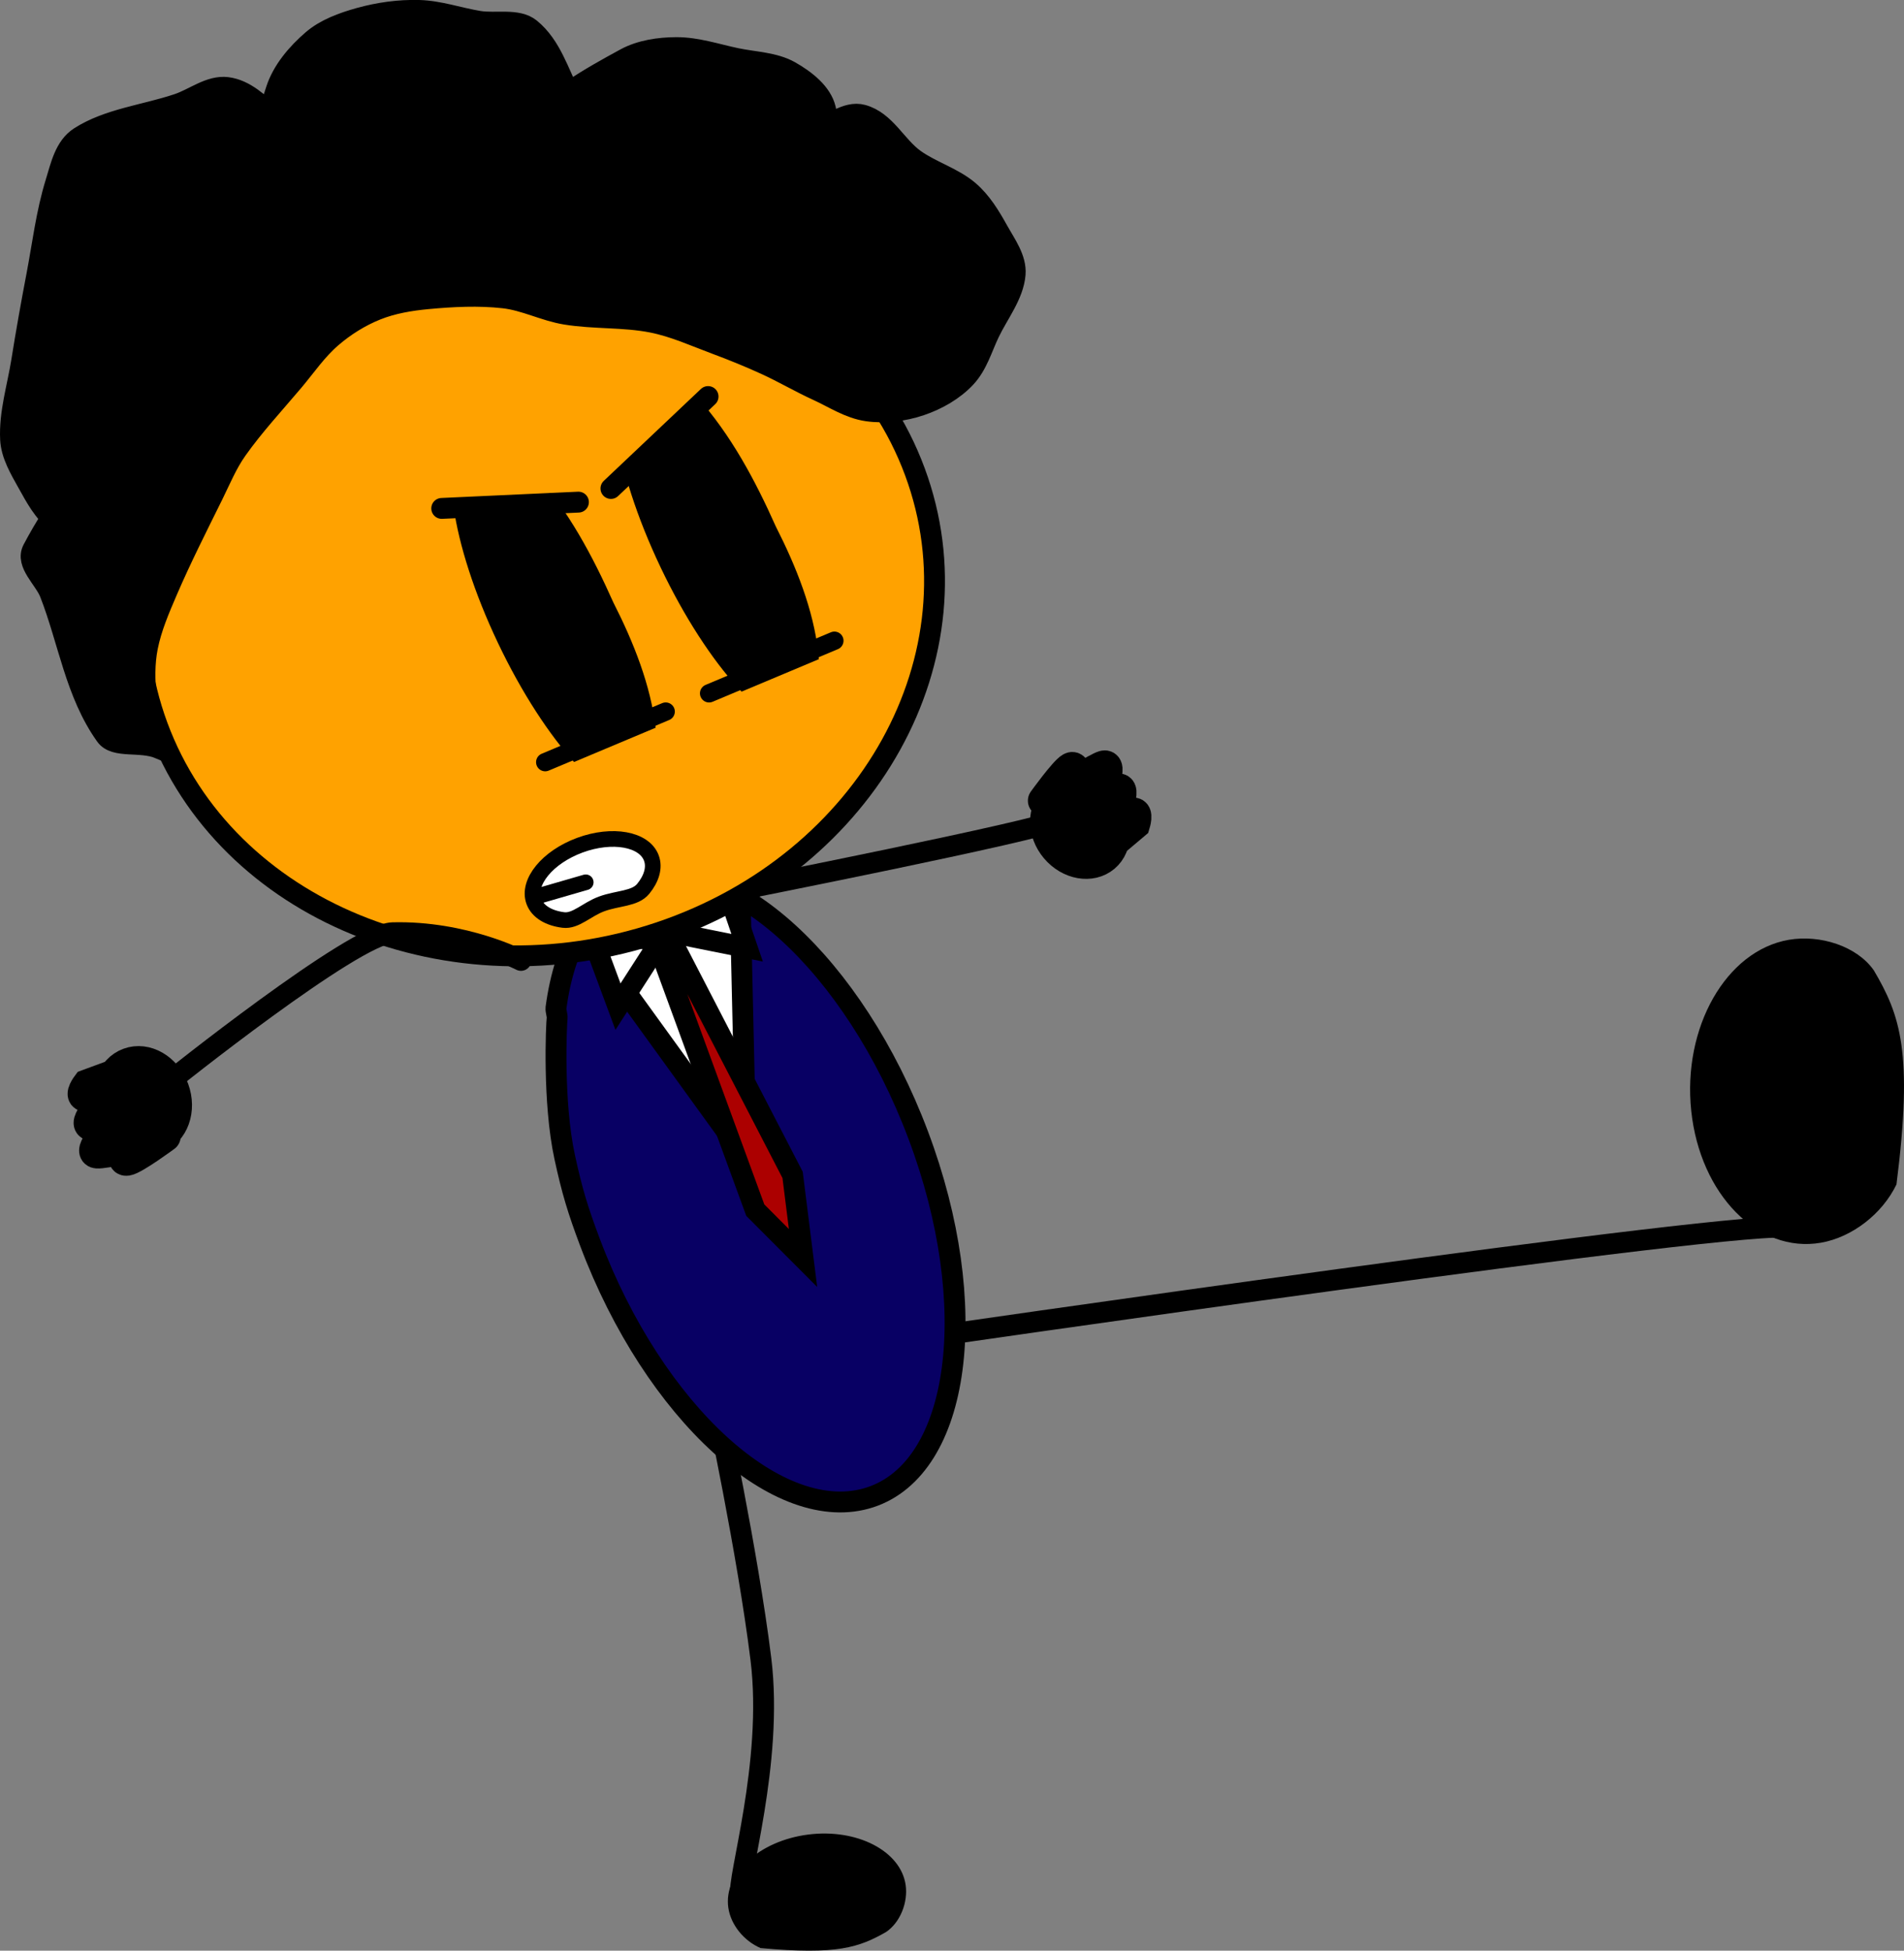 <svg xmlns="http://www.w3.org/2000/svg" xmlns:xlink="http://www.w3.org/1999/xlink" version="1.1" width="364.933" height="373.775" viewBox="0,0,364.933,373.775"><rect x="0" y="0" width="364.933" height="373.775" fill="#808080" stroke="none"/><g><g data-paper-data="{&quot;isPaintingLayer&quot;:true}" fill-rule="nonzero" stroke-linejoin="miter" stroke-miterlimit="10" stroke-dasharray="" stroke-dashoffset="0" style="mix-blend-mode: normal"><path d="M 344.82 205.545 C 344.82 205.545 351.881 238.935 343.015 235.293 C 337.455 233.011 174.118 256.764 174.118 256.764 " data-paper-data="{&quot;origRot&quot;:0,&quot;index&quot;:null}" fill="none" stroke="#000000" stroke-width="4" stroke-linecap="round"/><path d="M 328.36 191.253 C 331.745 185.317 336.827 181.124 342.849 180.08 C 348.87 179.037 355.915 181.308 359.14 185.919 C 364.209 194.516 366.719 201.604 363.49 226.952 C 360.789 232.574 355.007 237.083 349.001 238.124 C 342.995 239.165 337.208 236.856 332.709 232.286 C 328.211 227.716 325.004 220.883 324.155 212.875 C 323.306 204.867 324.975 197.189 328.36 191.253 Z " data-paper-data="{&quot;origRot&quot;:0,&quot;index&quot;:null}" fill="#000000" stroke="none" stroke-width="4" stroke-linecap="round"/><path d="M 152.615 360.211 C 152.615 360.211 143.562 367.825 142 363.031 C 141.136 360.384 148.304 337.825 145.837 317.9 C 143.315 297.527 137.145 268.702 137.145 268.702 " data-paper-data="{&quot;origRot&quot;:0,&quot;index&quot;:null}" fill="none" stroke="#000000" stroke-width="4" stroke-linecap="round"/><path d="M 167.406 353.467 C 170.789 355.22 173.117 357.93 173.586 361.207 C 174.055 364.483 172.568 368.374 169.804 370.214 C 164.673 373.13 160.481 374.62 145.774 373.276 C 142.558 371.892 140.061 368.804 139.593 365.536 C 139.125 362.269 140.606 359.065 143.375 356.528 C 146.144 353.992 150.204 352.124 154.893 351.527 C 159.583 350.929 164.022 351.715 167.406 353.467 Z " data-paper-data="{&quot;origRot&quot;:0,&quot;index&quot;:null}" fill="#000000" stroke="none" stroke-width="4" stroke-linecap="round"/><path d="M 122.275 168.585 C 130.954 165.753 141.313 169.816 151.035 178.668 C 160.759 187.52 169.847 201.161 175.985 217.482 C 182.125 233.803 184.162 249.744 182.494 262.314 C 180.827 274.881 175.455 284.076 166.776 286.908 C 158.096 289.74 147.738 285.677 138.016 276.826 C 128.291 267.973 119.204 254.333 113.066 238.012 C 110.729 231.799 109.642 228.207 108.234 221.718 C 105.937 211.139 106.639 196.235 106.786 195.044 C 106.835 194.648 106.505 193.576 106.557 193.18 C 108.224 180.613 113.596 171.417 122.275 168.585 Z " data-paper-data="{&quot;origRot&quot;:0,&quot;index&quot;:null}" fill="#080064" stroke="#000000" stroke-width="4" stroke-linecap="butt"/><g><path d="M 211.62 154.731 C 214.203 157.792 214.23 162.018 211.68 164.171 C 209.13 166.324 204.968 165.589 202.384 162.528 C 199.8 159.468 199.774 155.242 202.324 153.089 C 204.874 150.935 209.036 151.671 211.62 154.731 Z " fill="#000000" stroke-linecap="butt" stroke-width="6" stroke="#000000"/><path d="M 210.036 159.934 C 210.036 159.934 215.762 156.218 217.103 155.848 C 218.17 155.554 217.452 157.893 217.452 157.893 L 211.295 163.09 " fill="none" stroke-linecap="round" stroke-width="6" stroke="#000000"/><path d="M 207.187 155.31 C 207.187 155.31 212.912 151.593 214.253 151.224 C 215.321 150.93 214.602 153.268 214.602 153.268 L 208.445 158.466 " fill="none" stroke-linecap="round" stroke-width="6" stroke="#000000"/><path d="M 204.511 150.891 C 204.511 150.891 210.236 147.174 211.577 146.805 C 212.644 146.511 211.926 148.849 211.926 148.849 L 205.769 154.047 " fill="none" stroke-linecap="round" stroke-width="6" stroke="#000000"/><path d="M 200.013 153.426 C 200.013 153.426 204.043 147.821 205.267 147.16 C 206.242 146.634 206.066 149.074 206.066 149.074 L 201.232 155.52 " fill="none" stroke-linecap="round" stroke-width="6" stroke="#000000"/></g><path d="M 203.248 157.028 C 199.232 159.148 140.53 170.744 140.53 170.744 " data-paper-data="{&quot;index&quot;:null}" fill="none" stroke="#000000" stroke-width="4" stroke-linecap="round"/><g data-paper-data="{&quot;origRot&quot;:0}" stroke-linecap="round"><path d="M 141.523 157.296 L 142.995 221.938 L 105.117 169.601 Z " fill="#ffffff" stroke-width="4" stroke="#000000"/><path d="M 144.763 231.882 L 126.656 182.414 L 116.352 172.492 L 127.905 167.601 L 129.249 181.315 L 151.916 225.127 L 153.914 241.049 Z " fill="#ac0000" stroke-width="4" stroke="#000000"/><path d="M 128.861 178.724 L 137.174 163.971 L 143.198 181.602 Z " fill="#ffffff" stroke-width="4" stroke="#000000"/><path d="M 118.445 192.888 L 112.649 177.259 L 126.371 180.584 Z " fill="#ffffff" stroke-width="4" stroke="#000000"/></g><path d="M 137.363 52.385 C 154.782 59.529 168.826 72.762 175.35 90.381 C 181.874 108 179.654 126.699 170.798 142.679 C 161.94 158.656 146.447 171.912 126.426 178.644 C 106.404 185.375 85.612 184.32 68.194 177.175 C 50.775 170.03 36.731 156.798 30.207 139.18 C 23.683 121.561 25.902 102.86 34.759 86.882 C 43.616 70.903 59.108 57.648 79.131 50.916 C 99.152 44.185 119.945 45.241 137.363 52.384 Z " data-paper-data="{&quot;origRot&quot;:0,&quot;index&quot;:null}" fill="#ffa200" stroke="#000000" stroke-width="4" stroke-linecap="butt"/><path d="M 32.239 207.456 C 32.239 207.456 67.871 178.917 75.255 178.727 C 89.036 178.374 99.851 184.025 99.851 184.025 " fill="none" stroke="#000000" stroke-width="4" stroke-linecap="round"/><g><path d="M 21.378 213.08 C 19.929 209.148 21.412 204.981 24.689 203.774 C 27.966 202.567 31.797 204.776 33.245 208.709 C 34.694 212.641 33.211 216.808 29.934 218.015 C 26.657 219.222 22.826 217.013 21.378 213.08 Z " fill="#000000" stroke-linecap="butt" stroke-width="6" stroke="#000000"/><path d="M 24.792 208.528 C 24.792 208.528 17.834 210.14 16.383 210.024 C 15.228 209.932 16.77 207.889 16.77 207.889 L 24.682 204.975 " fill="none" stroke-linecap="round" stroke-width="6" stroke="#000000"/><path d="M 25.944 214.094 C 25.944 214.094 18.986 215.706 17.535 215.59 C 16.38 215.498 17.922 213.455 17.922 213.455 L 25.833 210.541 " fill="none" stroke-linecap="round" stroke-width="6" stroke="#000000"/><path d="M 26.999 219.396 C 26.999 219.396 20.041 221.008 18.59 220.892 C 17.435 220.8 18.976 218.757 18.976 218.757 L 26.888 215.843 " fill="none" stroke-linecap="round" stroke-width="6" stroke="#000000"/><path d="M 31.635 217.729 C 31.635 217.729 25.752 222.082 24.312 222.295 C 23.166 222.465 24.21 220.127 24.21 220.127 C 24.21 220.127 27.051 218.269 28.306 217.448 C 29.372 216.751 31.265 215.512 31.265 215.512 " fill="none" stroke-linecap="round" stroke-width="6" stroke="#000000"/></g><g><path d="M 120.954 69.149 C 123.952 67.818 130.261 72.328 133.476 75.912 C 140.139 83.333 144.807 92.167 148.699 100.885 C 152.649 108.65 155.88 116.826 156.823 124.987 C 157.365 129.687 156.979 137.238 153.98 138.568 C 150.982 139.899 146.415 137.215 141.458 131.805 C 136.502 126.394 131.156 118.257 126.6 108.681 C 122.044 99.105 119.134 89.887 118.111 82.73 C 117.089 75.575 117.955 70.479 120.954 69.149 Z " data-paper-data="{&quot;origRot&quot;:0,&quot;index&quot;:null}" fill="#000000" stroke="none" stroke-width="4" stroke-linecap="butt"/><path d="M 89.795 83.663 C 92.794 82.332 99.103 86.842 102.317 90.426 C 108.98 97.847 113.649 106.681 117.54 115.399 C 121.49 123.164 124.721 131.34 125.665 139.501 C 126.206 144.202 125.82 151.752 122.822 153.083 C 119.823 154.413 115.256 151.729 110.3 146.32 C 105.344 140.908 99.997 132.771 95.442 123.195 C 90.886 113.619 87.975 104.401 86.952 97.245 C 85.931 90.089 86.797 84.994 89.795 83.663 Z " data-paper-data="{&quot;origRot&quot;:0,&quot;index&quot;:null}" fill="#000000" stroke="none" stroke-width="4" stroke-linecap="butt"/><path d="M 80.705 99.739 L 73.568 84.289 L 128.898 61.058 L 136.035 76.508 C 136.035 76.508 125.2 87.584 117.576 90.785 C 107.467 95.03 80.705 99.739 80.705 99.739 Z " fill="#ffa200" stroke="none" stroke-width="4" stroke-linecap="butt"/><path d="M 84.664 97.418 L 110.866 96.214 " fill="none" stroke="#000000" stroke-width="4" stroke-linecap="round"/><path d="M 117.095 93.598 L 135.715 75.983 " data-paper-data="{&quot;index&quot;:null}" fill="none" stroke="#000000" stroke-width="4" stroke-linecap="round"/><path d="M 110.862 160.245 L 105.217 148.026 L 160.547 124.795 L 166.191 137.014 C 166.191 137.014 154.829 146.948 147.205 150.149 C 137.096 154.393 110.862 160.245 110.862 160.245 Z " fill="#ffa200" stroke="none" stroke-width="4" stroke-linecap="butt"/><path d="M 104.495 146.043 L 127.592 136.345 " fill="none" stroke="#000000" stroke-width="3.5" stroke-linecap="round"/><path d="M 135.907 132.854 L 159.927 122.769 " fill="none" stroke="#000000" stroke-width="3.5" stroke-linecap="round"/></g><path d="M 30.538 143.412 C 26.841 141.889 22.047 143.441 20.256 140.94 C 14.483 132.874 13.137 122.749 9.583 113.667 C 8.49 110.873 4.858 107.998 6.299 105.276 C 10.749 96.873 16.873 88.273 25.65 83.326 C 28.686 81.615 31.718 87.429 32.461 90.529 C 33.282 93.953 32.336 98.115 29.867 100.901 C 27.773 103.263 23.772 104.199 20.462 104.068 C 16.952 103.929 13.601 102.168 10.945 100.15 C 8.366 98.189 6.829 95.274 5.31 92.55 C 3.837 89.909 2.175 87.138 2.026 84.159 C 1.779 79.162 3.358 74.171 4.154 69.196 C 5.029 63.723 6.003 58.243 7.046 52.789 C 8.185 46.833 8.889 40.77 10.704 34.937 C 11.658 31.867 12.394 28.126 15.294 26.268 C 20.761 22.762 27.84 22.043 34.104 19.934 C 37.236 18.879 40.232 16.37 43.509 16.767 C 47.031 17.192 49.703 19.949 52.26 22.129 C 55.74 25.096 59.183 28.286 61.479 32.084 C 63.06 34.7 63.736 37.862 63.587 40.871 C 63.428 44.083 62.835 47.652 60.583 50.193 C 58.473 52.574 54.756 55.299 51.588 54.409 C 48.421 53.519 47.017 49.424 47.129 46.413 C 47.494 36.55 49.829 26.659 52.97 17.142 C 54.158 13.539 56.873 10.289 59.912 7.681 C 62.361 5.578 65.69 4.36 68.906 3.464 C 72.582 2.44 76.489 1.897 80.306 1.999 C 84.213 2.104 87.934 3.448 91.765 4.076 C 95.038 4.614 99.185 3.509 101.635 5.501 C 105.633 8.75 107.046 13.936 109.324 18.346 C 110.71 21.027 113.241 23.792 112.608 26.736 C 111.969 29.705 108.589 31.719 106.021 33.704 C 103.083 35.972 97.245 41.192 96.262 39.365 C 94.811 36.67 97.712 28.761 101.151 24.659 C 105.947 18.939 113.043 14.947 119.848 11.239 C 122.74 9.664 126.321 9.127 129.664 9.121 C 133.574 9.114 137.333 10.405 141.121 11.199 C 144.575 11.922 148.416 11.982 151.402 13.672 C 154.368 15.35 157.47 17.774 158.213 20.875 C 159.035 24.299 157.606 28.169 155.62 31.246 C 153.821 34.035 150.168 35.458 147.446 37.561 C 144.725 39.663 142.379 42.273 139.273 43.874 C 135.636 45.749 128.589 49.823 127.517 47.834 C 126.153 45.301 131.166 38.655 134.403 34.83 C 136.5 32.352 139.894 30.947 142.987 29.565 C 147.112 27.721 151.612 26.66 155.918 25.209 C 159.05 24.156 162.173 21.175 165.322 22.043 C 169.724 23.255 171.72 27.988 175.306 30.553 C 178.513 32.844 182.671 34.034 185.644 36.568 C 188.096 38.658 189.76 41.444 191.279 44.167 C 192.752 46.81 194.817 49.576 194.564 52.559 C 194.228 56.523 191.385 60.048 189.619 63.722 C 188.208 66.655 187.336 69.949 185.028 72.391 C 182.784 74.763 179.672 76.569 176.444 77.656 C 173.215 78.743 169.579 79.211 166.218 78.725 C 162.76 78.226 159.807 76.226 156.702 74.807 C 153.327 73.266 150.148 71.382 146.774 69.84 C 143.669 68.421 140.482 67.12 137.257 65.922 C 133.219 64.422 129.26 62.596 124.979 61.747 C 119.576 60.676 113.856 61.099 108.409 60.204 C 104.349 59.538 100.642 57.538 96.54 57.078 C 91.741 56.539 86.805 56.786 81.967 57.238 C 78.635 57.549 75.234 58.119 72.151 59.356 C 68.999 60.62 66.074 62.469 63.568 64.621 C 60.701 67.081 58.609 70.194 56.215 73.033 C 52.556 77.372 48.638 81.581 45.393 86.175 C 43.483 88.877 42.244 91.923 40.802 94.844 C 37.794 100.934 34.703 107.021 32.032 113.23 C 30.522 116.74 28.991 120.307 28.262 123.997 C 27.64 127.151 27.697 130.408 28.019 133.577 C 28.323 136.566 29.426 139.437 30.128 142.363 C 30.303 143.096 30.95 142.482 30.128 142.363 Z " data-paper-data="{&quot;origRot&quot;:0,&quot;index&quot;:null}" fill="#000000" stroke="#000000" stroke-width="4" stroke-linecap="round"/><g><path d="M 124.848 164.421 C 125.521 166.247 124.874 168.363 123.284 170.31 C 121.689 172.263 118.412 172.059 115.297 173.207 C 112.447 174.257 110.347 176.581 107.985 176.285 C 105.193 175.935 103.059 174.702 102.329 172.721 C 100.981 169.063 104.929 164.239 111.147 161.947 C 117.366 159.655 123.5 160.763 124.848 164.421 Z " fill="#ffffff" stroke-linecap="butt" stroke-width="3" stroke="#000000"/><path d="M 112.264 169.059 L 102.747 171.814 " fill="none" stroke-linecap="round" stroke-width="3" stroke="#000000"/></g></g></g></svg>